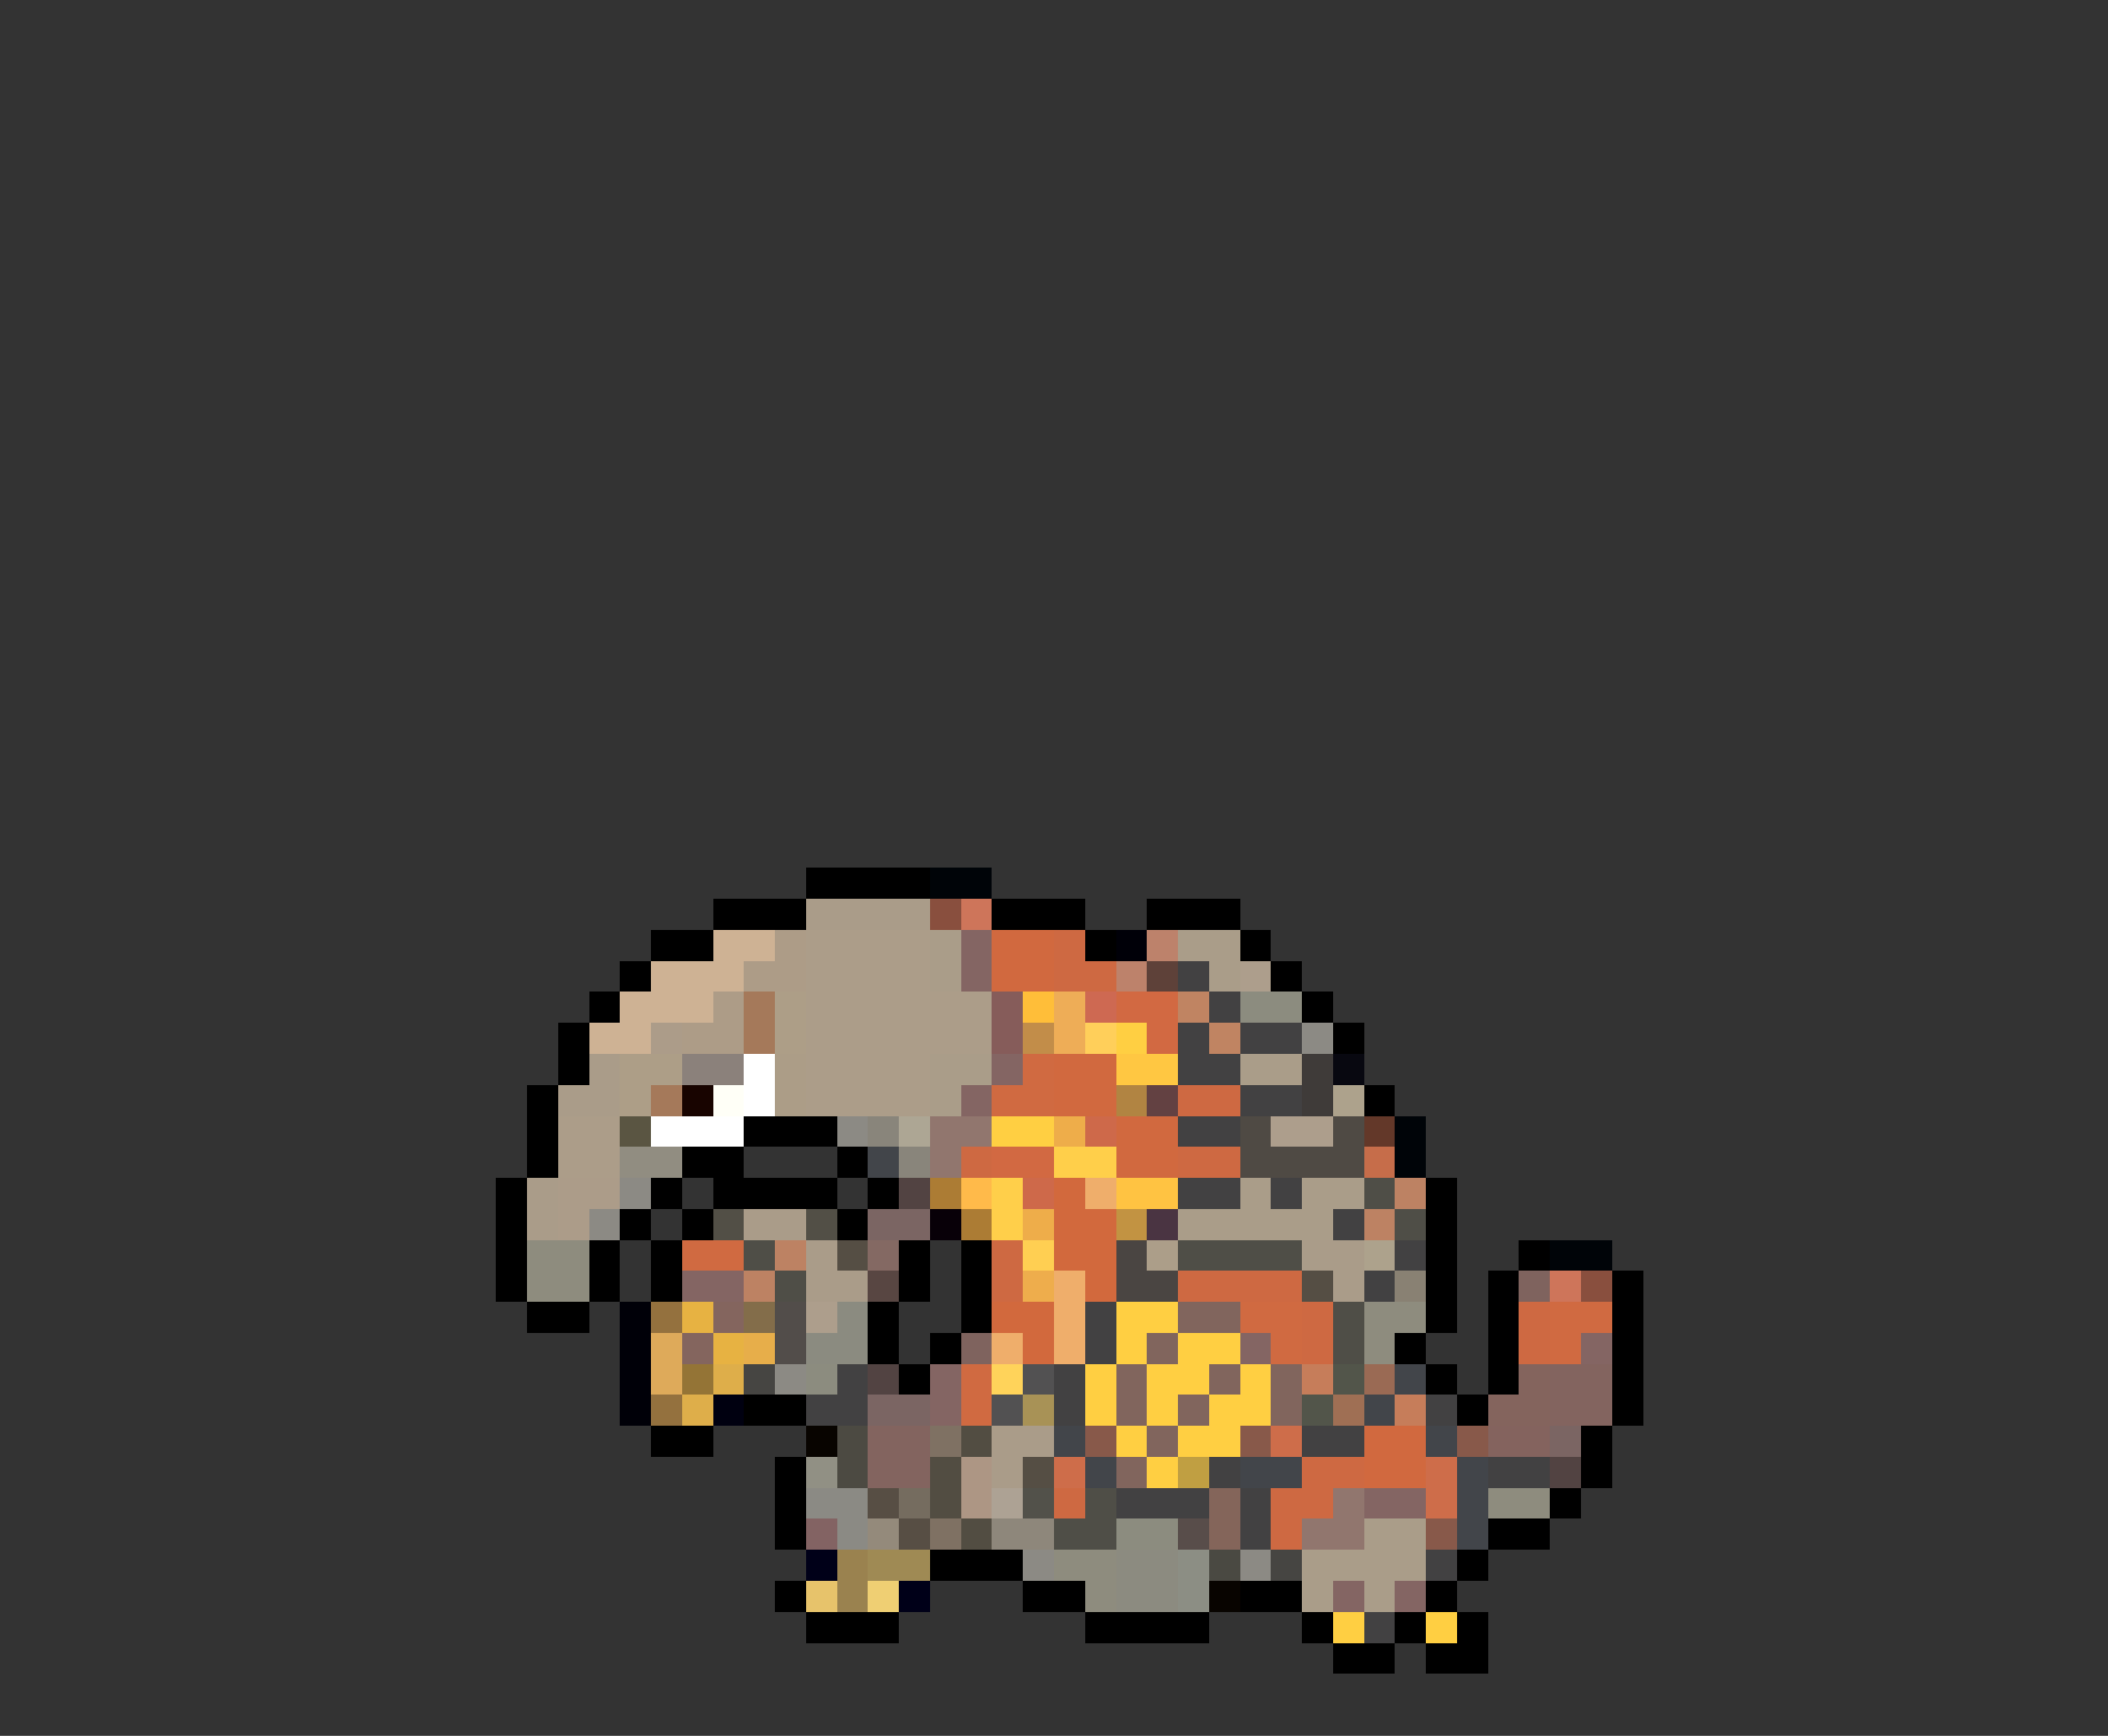 <svg xmlns="http://www.w3.org/2000/svg" viewBox="0 -0.5 68 56" shape-rendering="crispEdges">
<rect x="0" y="-0.5" width="68" height="56" fill="#333333" stroke="none"/>
<path stroke="#000000" d="M26 28h4M23 29h3M32 29h3M37 29h3M21 30h2M35 30h1M40 30h1M20 31h1M41 31h1M19 32h1M42 32h1M18 33h1M43 33h1M18 34h1M17 35h1M44 35h1M17 36h1M24 36h3M17 37h1M22 37h2M27 37h1M16 38h1M21 38h1M23 38h4M28 38h1M46 38h1M16 39h1M20 39h1M22 39h1M27 39h1M46 39h1M16 40h1M19 40h1M21 40h1M29 40h1M31 40h1M46 40h1M49 40h1M16 41h1M19 41h1M21 41h1M29 41h1M31 41h1M46 41h1M48 41h1M52 41h1M17 42h2M28 42h1M31 42h1M46 42h1M48 42h1M52 42h1M28 43h1M30 43h1M45 43h1M48 43h1M52 43h1M29 44h1M46 44h1M48 44h1M52 44h1M24 45h2M47 45h1M52 45h1M21 46h2M51 46h1M25 47h1M51 47h1M25 48h1M50 48h1M25 49h1M48 49h2M30 50h3M47 50h1M25 51h1M33 51h2M40 51h2M46 51h1M26 52h3M35 52h4M42 52h1M45 52h1M47 52h1M43 53h2M46 53h2" />
<path stroke="#000408" d="M30 28h2M45 36h1M45 37h1M50 40h2" />
<path stroke="#aa9c89" d="M26 29h4M19 34h1M18 35h2M17 38h1M17 39h1M24 39h2M26 40h1M42 40h2M26 41h2M43 41h1M32 46h2M32 47h1" />
<path stroke="#894f3e" d="M30 29h1M51 41h1" />
<path stroke="#ce755a" d="M31 29h1M50 41h1" />
<path stroke="#ceb294" d="M23 30h2M21 31h3M20 32h3M19 33h2" />
<path stroke="#ad9c87" d="M25 30h1M24 31h2M23 32h1M22 33h2" />
<path stroke="#ac9d89" d="M26 30h4M26 31h4M26 32h6M26 33h6M26 34h4M26 35h4M18 36h2M18 37h2" />
<path stroke="#aa9d89" d="M30 30h1M38 30h2M30 31h1M39 31h1M30 34h2M40 34h2M30 35h1M40 38h1M42 38h2M38 39h5M44 49h2M42 50h4M42 51h1M44 51h1" />
<path stroke="#846563" d="M31 30h1M31 31h1M32 34h1M31 35h1M22 41h2M40 43h1M51 43h1M30 44h1M30 45h1M44 48h2M43 51h1M45 51h1" />
<path stroke="#d1693f" d="M32 30h2M32 31h2M34 34h2M34 35h2M36 36h2M36 37h2M44 46h2M44 47h2" />
<path stroke="#ce6942" d="M34 30h1M34 31h2M38 35h2M31 37h1M38 37h2M32 40h1M32 41h1M38 41h4M42 42h1M49 42h1M42 43h1M49 43h1M42 47h2M34 48h1M41 48h2M41 49h1" />
<path stroke="#000008" d="M36 30h1M20 42h1M20 43h1M20 44h1M20 45h1" />
<path stroke="#bd826b" d="M37 30h1M36 31h1" />
<path stroke="#5e4139" d="M37 31h1" />
<path stroke="#424142" d="M38 31h1M39 32h1M38 33h1M40 33h2M38 34h2M40 35h2M38 36h2M38 38h2M41 38h1M43 39h1M45 40h1M44 41h1M35 42h1M35 43h1M27 44h1M34 44h1M26 45h2M34 45h1M46 45h1M42 46h2M39 47h1M48 47h2M36 48h3M40 48h1M40 49h1M46 50h1M44 52h1" />
<path stroke="#ad9e8c" d="M40 31h1M41 36h2M26 42h1" />
<path stroke="#a5795a" d="M24 32h1M24 33h1M21 35h1" />
<path stroke="#ad9e87" d="M25 32h1M25 33h1M20 34h2M20 35h1" />
<path stroke="#865c5a" d="M32 32h1M32 33h1" />
<path stroke="#ffbe39" d="M33 32h1" />
<path stroke="#eead57" d="M34 32h1M34 33h1" />
<path stroke="#ce6952" d="M35 32h1" />
<path stroke="#d26942" d="M36 32h2M37 33h1M32 37h2" />
<path stroke="#c08462" d="M38 32h1M39 33h1" />
<path stroke="#8c8c7f" d="M40 32h2M26 44h1M36 49h2" />
<path stroke="#ac9c89" d="M21 33h1M18 38h2M18 39h1" />
<path stroke="#c28d49" d="M33 33h1" />
<path stroke="#ffcf5a" d="M35 33h1" />
<path stroke="#ffcf42" d="M36 33h1M32 36h2M36 42h2M36 43h1M38 43h2M35 44h1M37 44h2M40 44h1M35 45h1M37 45h1M39 45h2M36 46h1M38 46h2M37 47h1M43 52h1M46 52h1" />
<path stroke="#8c8a84" d="M42 33h1M27 36h1M20 38h1M19 39h1M25 44h1M33 50h1M40 50h1" />
<path stroke="#8b817b" d="M22 34h2" />
<path stroke="#ffffff" d="M24 34h1M24 35h1M21 36h3" />
<path stroke="#ac9d87" d="M25 34h1M25 35h1" />
<path stroke="#d06a41" d="M33 34h1M32 35h2M22 40h2M40 42h2M50 42h2M41 43h1M50 43h1M31 44h1M31 45h1" />
<path stroke="#ffc742" d="M36 34h2" />
<path stroke="#3f3b39" d="M42 34h1M42 35h1" />
<path stroke="#080810" d="M43 34h1" />
<path stroke="#180400" d="M22 35h1" />
<path stroke="#fffff7" d="M23 35h1" />
<path stroke="#b18442" d="M36 35h1" />
<path stroke="#634142" d="M37 35h1" />
<path stroke="#ada28c" d="M43 35h1M44 40h1" />
<path stroke="#5a5542" d="M20 36h1" />
<path stroke="#89857b" d="M28 36h1M29 37h1" />
<path stroke="#ada694" d="M29 36h1" />
<path stroke="#91766e" d="M30 36h2M30 37h1M43 48h1M42 49h2" />
<path stroke="#eead4a" d="M34 36h1M33 39h1" />
<path stroke="#ce694a" d="M35 36h1M33 38h1" />
<path stroke="#4f4a44" d="M40 36h1M43 36h1M40 37h4" />
<path stroke="#633829" d="M44 36h1" />
<path stroke="#918d81" d="M20 37h2" />
<path stroke="#42454a" d="M28 37h1M45 44h1M44 45h1M34 46h1M46 46h1M35 47h1M40 47h2M47 47h1M47 48h1M47 49h1" />
<path stroke="#ffcf4a" d="M34 37h2M32 38h1M32 39h1" />
<path stroke="#c66d4a" d="M44 37h1" />
<path stroke="#524342" d="M29 38h1M28 44h1M50 47h1" />
<path stroke="#ac7c34" d="M30 38h1M31 39h1" />
<path stroke="#ffba4a" d="M31 38h1" />
<path stroke="#d2693d" d="M34 38h1M34 39h2M34 40h2M35 41h1M32 42h2M33 43h1" />
<path stroke="#efae6b" d="M35 38h1M34 41h1M34 42h1M32 43h1M34 43h1" />
<path stroke="#ffc342" d="M36 38h2" />
<path stroke="#4f4e47" d="M44 38h1M45 39h1M24 40h1M38 40h4M25 41h1M43 42h1M43 43h1M35 48h1M34 49h2" />
<path stroke="#bd8263" d="M45 38h1M44 39h1M25 40h1M24 41h1" />
<path stroke="#524f46" d="M23 39h1M26 39h1" />
<path stroke="#7b6563" d="M28 39h2M28 45h2M50 46h1" />
<path stroke="#080008" d="M30 39h1" />
<path stroke="#c29342" d="M36 39h1" />
<path stroke="#4a3442" d="M37 39h1" />
<path stroke="#8e8c7e" d="M17 40h2M17 41h2M44 42h2M44 43h1M48 48h2M34 50h2M35 51h1" />
<path stroke="#554e44" d="M27 40h1M42 41h1M33 47h1" />
<path stroke="#846963" d="M28 40h1" />
<path stroke="#ffcf52" d="M33 40h1" />
<path stroke="#4a4542" d="M36 40h1M36 41h2" />
<path stroke="#ac9e89" d="M37 40h1" />
<path stroke="#584642" d="M28 41h1" />
<path stroke="#eead4c" d="M33 41h1" />
<path stroke="#898173" d="M45 41h1" />
<path stroke="#7f635e" d="M49 41h1M31 43h1" />
<path stroke="#94713e" d="M21 42h1M21 45h1" />
<path stroke="#e7b242" d="M22 42h1M23 43h1" />
<path stroke="#84655e" d="M23 42h1M22 43h1" />
<path stroke="#836d4a" d="M24 42h1" />
<path stroke="#524d4a" d="M25 42h1M25 43h1" />
<path stroke="#8b8b80" d="M27 42h1M26 43h2" />
<path stroke="#81655d" d="M38 42h2M37 43h1M36 44h1M39 44h1M41 44h1M36 45h1M38 45h1M41 45h1M37 46h1M36 47h1" />
<path stroke="#deaa5a" d="M21 43h1M21 44h1" />
<path stroke="#e7ae4a" d="M24 43h1" />
<path stroke="#947436" d="M22 44h1" />
<path stroke="#deae4a" d="M23 44h1M22 45h1" />
<path stroke="#464542" d="M24 44h1M41 50h1" />
<path stroke="#ffd35a" d="M32 44h1" />
<path stroke="#525152" d="M33 44h1M32 45h1" />
<path stroke="#c67d5a" d="M42 44h1M45 45h1" />
<path stroke="#52554a" d="M43 44h1M42 45h1" />
<path stroke="#9a6a54" d="M44 44h1" />
<path stroke="#84645d" d="M49 44h1M48 45h2" />
<path stroke="#83645f" d="M50 44h2M50 45h2M28 46h2M28 47h2" />
<path stroke="#000010" d="M23 45h1" />
<path stroke="#a89256" d="M33 45h1" />
<path stroke="#9f6f54" d="M43 45h1" />
<path stroke="#080400" d="M26 46h1M39 51h1" />
<path stroke="#4c4a42" d="M27 46h1M27 47h1" />
<path stroke="#7f7163" d="M30 46h1M30 49h1" />
<path stroke="#524d42" d="M31 46h1M30 47h1M30 48h1M31 49h1" />
<path stroke="#88594a" d="M35 46h1M40 46h1M47 46h1M46 49h1" />
<path stroke="#ce6d4a" d="M41 46h1M34 47h1M46 47h1M46 48h1" />
<path stroke="#84635e" d="M48 46h2" />
<path stroke="#919084" d="M26 47h1" />
<path stroke="#ad9684" d="M31 47h1M31 48h1" />
<path stroke="#c09f42" d="M38 47h1" />
<path stroke="#8b8a84" d="M26 48h2M27 49h1" />
<path stroke="#574e44" d="M28 48h1M29 49h1" />
<path stroke="#756c5f" d="M29 48h1" />
<path stroke="#ada294" d="M32 48h1" />
<path stroke="#52514a" d="M33 48h1" />
<path stroke="#84655a" d="M39 48h1M39 49h1" />
<path stroke="#836363" d="M26 49h1" />
<path stroke="#948a7b" d="M28 49h1" />
<path stroke="#8e877b" d="M32 49h2" />
<path stroke="#584d4a" d="M38 49h1" />
<path stroke="#000018" d="M26 50h1M29 51h1" />
<path stroke="#9a824f" d="M27 50h1M27 51h1" />
<path stroke="#9f8a54" d="M28 50h2" />
<path stroke="#8c8b80" d="M36 50h2M36 51h2" />
<path stroke="#8c8e84" d="M38 50h1M38 51h1" />
<path stroke="#4a4942" d="M39 50h1" />
<path stroke="#e7c36b" d="M26 51h1" />
<path stroke="#efcf73" d="M28 51h1" />
</svg>
